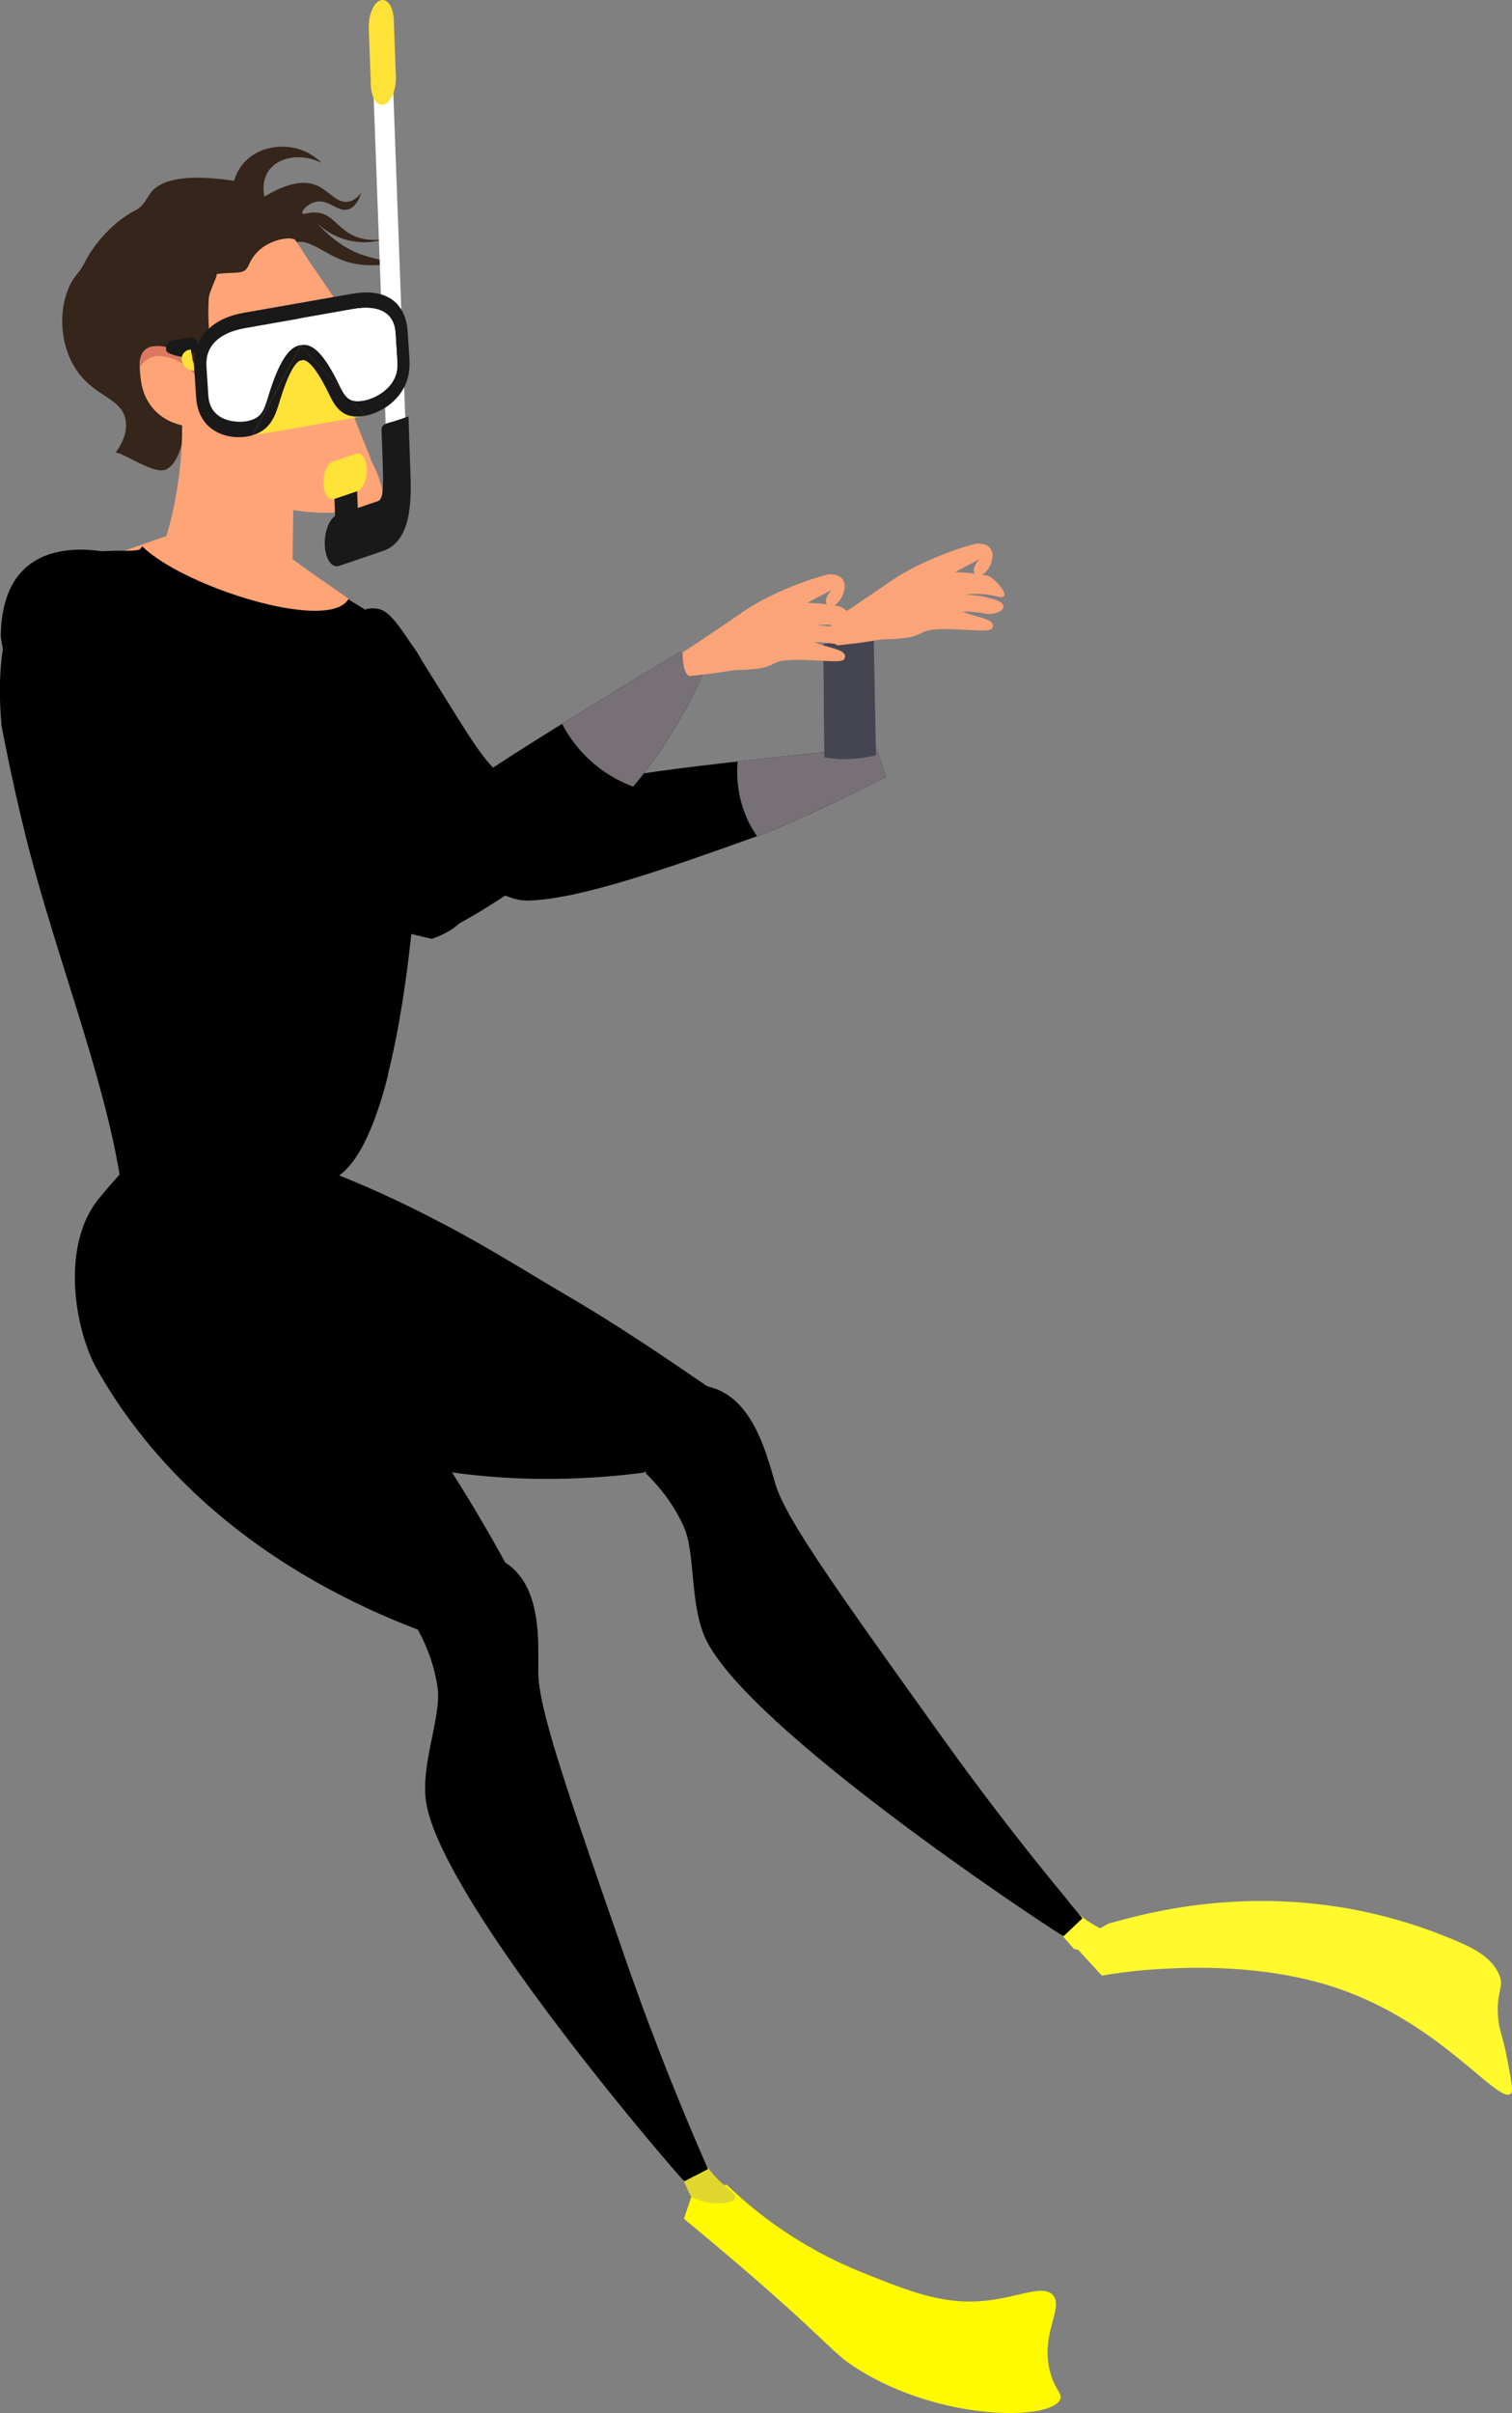 <?xml version="1.0" encoding="UTF-8"?>
<svg xmlns="http://www.w3.org/2000/svg" viewBox="0 0 350.6 559.01">
  <rect x="0" y="0" width="350.6" height="559.01" fill="#808080" stroke="none"/>
  <defs>
    <style>
      .cls-1 {
        fill: #fff92e;
      }

      .cls-2 {
        fill: #fffa00;
      }

      .cls-3 {
        fill: #fff;
      }

      .cls-4 {
        fill: #ffe238;
      }

      .cls-5 {
        fill: #ffa477;
      }

      .cls-6 {
        fill: #fba479;
      }

      .cls-7 {
        fill: #dd775f;
      }

      .cls-8 {
        fill: #e0d72d;
      }

      .cls-9, .cls-10 {
        fill: #454551;
      }

      .cls-11 {
        fill: #191919;
      }

      .cls-12 {
        fill: #35251a;
      }

      .cls-13 {
        fill: #777077;
      }

      .cls-10 {
        mix-blend-mode: screen;
      }

      .cls-14 {
        isolation: isolate;
      }
    </style>
  </defs>
  <g class="cls-14">
    <g id="Layer_2" data-name="Layer 2">
      <g id="Layer_1-2" data-name="Layer 1">
        <g>
          <g>
            <path class="cls-5" d="m85.99,106.33c-1.17,1.23-1.4,2.59-1.46,3.08-4.11-9.18-2.98-12.46-2.44-12.73"/>
            <path class="cls-12" d="m89.84,60.89c-.04.43-2.86.66-5.19.51-6.69-.43-9.71-3.98-13.61-5.17-.8-.24-1.51-.28-2.24-.12-2.57.59-5.33,3.75-12.67,9.66.83,2.25,1.46,4.27,1.91,6.08.19.73.34,1.43.47,2.1.84,4.33.59,7.35-.16,9.54-.34.99-.78,1.8-1.26,2.5-.49.7-1.04,1.28-1.58,1.77-.6.55-1.19,1-1.71,1.42-.45.36-.84.66-1.2.92-.76.55-1.34.91-1.93,1.28-1.15.72-2.32,1.48-4.91,3.76-1.08.95-1.77,2.23-2.31,3.64-.29.76-.53,1.55-.77,2.34-.2.67-.38,1.35-.58,2.01-.71,2.35-1.57,4.5-3.5,5.59-2.02,1.15-7.16-1.95-10.08-3.31-.73-.34-1.33-.57-1.69-.6,1.35-1.84,2.81-4.52,2.3-7.45-.38-2.17-1.66-3.46-3.33-4.66-2.41-1.73-5.62-3.3-8.14-7.08-4.11-6.19-4.17-15.02-.91-20.55,1.07-1.83,1.66-1.85,2.79-4.09,3.02-5.98,8.26-10.47,11.67-12.14,2.19-1.08,2.76-2.91,3.74-4.19,1.89-2.48,6.61-4.65,19.34-2.77.31-1.09,1.02-2.98,2.75-4.67,3.18-3.11,8.12-3.87,12.11-2.71,2.61.76,4.39,2.22,5.41,3.24-4.58-2.32-9.67-1.44-12.03,1.51-1.97,2.47-1.38,5.6-1.23,6.31,5.97-3.63,9.63-3.58,11.94-2.68,3.02,1.19,4.75,4.26,7.49,3.85,1.42-.21,2.43-1.26,3.06-2.11-.93,2.77-2.14,3.64-3.1,3.89-2.48.66-4.42-2.41-7.46-1.75-1.92.42-3.37,2.13-3.12,2.63.22.42,1.55-.26,3.32-.15,3.66.25,4.75,3.64,8.63,5.39,1.43.64,3.69,1.27,7.07.81-1.34.4-4.21,1.08-7.73.37-4.17-.83-6.8-3.09-7.8-4.04,4.11,4.57,8.03,6.53,10.95,7.46,2.5.8,5.31,1.19,5.27,1.62Z"/>
            <path d="m135.31,202.21c-1.55.94-4.73,2.67-8.79,3.79-1.24.34-2.57.63-3.95.82-1.62.22-3.22.29-4.79.23-.93-.04-1.85-.12-2.76-.24-2.37-.32-4.7-.91-7.01-1.71-2.2-.76-4.4-1.72-6.6-2.8-1.44-.71-2.89-1.48-4.35-2.29-1.89-1.04-3.8-2.16-5.74-3.3-.03-.02-.06-.04-.09-.06-4.21-2.48-8.65-5.15-13.3-8.02-.8-.49-1.6-.99-2.41-1.5-1.17-.73-2.36-1.47-3.56-2.23-4.8-3.02-9.79-6.25-14.96-9.68-.12-.08-.24-.16-.36-.25-.04-.02-.07-.05-.1-.07-1.66-1.1-3.33-2.23-5.02-3.37,1.59-1.41,3.12-2.79,4.59-4.13,2.35-2.14,4.55-4.18,6.6-6.11.75-.7,1.47-1.39,2.18-2.06.02-.02.05-.05.07-.07,3.38-3.21,6.29-6.06,8.69-8.45.4-.4.79-.79,1.17-1.17.28-.28.55-.56.82-.82,0,0,0,0,0,0,1.79-1.8,3.25-3.26,4.51-4.41.48-.43.92-.82,1.35-1.17,1.18-.96,2.2-1.59,3.2-1.92.5-.17.99-.26,1.5-.29.27-.01.54,0,.82.02,1.07.1,1.99.44,3.08,1.4,0,0,0,0,0,0,.06.05.11.1.17.15.31.29.64.63.99,1.03.19.22.39.46.59.71h0c.95,1.18,2.06,2.74,3.43,4.84,0,0,0,0,0,0,.09.14.19.28.28.43.74,1.13,1.56,2.41,2.47,3.85,1.64,2.6,3.58,5.72,5.93,9.49,4.53,7.3,7.43,11.92,10.36,14.97,1.02,1.06,2.04,1.94,3.14,2.67,2.56,1.7,5.63,3.19,8.27,4.31.11.04.21.09.32.13,2.6,1.09,4.73,1.84,5.5,2.09,3.68,1.24,6.53,1.89,8.63,2.41,2.69.68,4.15,1.16,4.57,2.49,1.22,3.89-8.25,9.58-9.41,10.28Z"/>
            <path class="cls-2" d="m245.84,555.81c-2.07,5.02-27.78,5.12-46.99-7.03-6.01-3.79-5.64-5.15-24.7-21.66-6.52-5.64-11.96-10.16-15.57-13.12.58-1.71,1.16-3.43,1.75-5.15.05-.15.1-.31.16-.46.23-.67.46-1.34.68-2.02,2.15-.07,4.29-.13,6.42-.2.08,0,.15,0,.22,0,.24,0,.48-.02.72-.02,6.53,6.27,16.81,14.43,31.21,20.22,11.68,4.68,19.41,7.78,29.55,6.53,7.32-.91,12.58-3.67,14.83-1.24,2.76,2.98-3.29,9.32-.42,18.51,1.16,3.76,2.69,4.34,2.13,5.65Z"/>
            <path class="cls-1" d="m350.33,485.04c-2.97,2.47-16.04-16.15-39.97-24.36-17.16-5.88-35.44-4.87-41.05-4.56-5.7.31-10.44.97-13.82,1.55-1.83-1.99-3.65-3.99-5.48-5.97-.42-.47-.84-.91-1.26-1.38,2.12-1.2,4.24-2.41,6.37-3.62.62-.36,1.25-.71,1.88-1.07,8.62-2.32,41.7-12.44,80.14,3.77,3.76,1.59,8.92,3.8,10.63,8.43.95,2.57-.82,3.73-.42,9.21.23,3.33.94,3.84,2.11,9.8.99,5.12,1.49,7.68.87,8.2Z"/>
            <path class="cls-1" d="m255.01,451.58c-1.96.49-3.74.35-5,.12-.38-.07-.71-.16-.99-.23-.91-1.04-1.82-2.08-2.74-3.11-.92-1.04-1.84-2.08-2.75-3.12,1.57-1.2,3.14-2.4,4.72-3.59.56.6,1.25,1.27,2.1,1.95.99.82,2.16,1.68,3.55,2.46.42.23.83.45,1.22.64,2.33,1.16,3.96,1.59,3.97,2.47.02,1.36-3.76,2.34-4.08,2.41Z"/>
            <g>
              <path d="m169.94,325.23c-.39.31-.79.6-1.19.91-1.59,1.22-3.19,2.47-4.78,3.69-2.39,1.84-4.77,3.68-7.17,5.52-2.34,1.8-4.67,3.6-7.01,5.41-.17.12-.33.25-.5.38-.82.1-1.69.21-2.61.32-1.16.14-2.4.27-3.7.39-2.48.23-5.23.44-8.19.57,0,0,0,0,0,0-8.48.4-18.77.24-30.02-1.33-7.41-1.04-15.23-2.69-23.21-5.2-6.26-1.98-12.63-4.48-18.96-7.65-3.02-1.51-6.04-3.16-9.04-4.98-5-3.04-11.56-9.4-15.82-16.94l-.19-.34c-.32-.58-.62-1.16-.91-1.75-.16-.31-.3-.61-.44-.93-.22-.45-.41-.93-.61-1.39,0,0,0-.01,0-.02-1.35-3.28-2.18-6.7-2.2-10.1-.01-1.08.06-2.16.22-3.23.35-2.32.5-4.44.56-6.39,0-.05,0-.09,0-.14.04-1.46,0-2.82-.06-4.11-.04-.81-.1-1.6-.17-2.36,0-.08-.01-.16-.02-.24-.08-.86-.17-1.69-.26-2.48-.04-.3-.07-.6-.11-.89h0c0-.1-.02-.19-.03-.27-.07-.53-.12-1.05-.18-1.55-.13-1.19-.23-2.34-.27-3.45-.04-1.53.04-3.01.37-4.5.02-.09.04-.18.06-.27.11-.45.24-.89.39-1.34h0c1.77.2,3.52.43,5.26.7.16.02.32.05.48.07.33.05.65.1.98.15,3.54.58,7.02,1.27,10.43,2.07,1.83.42,3.65.87,5.44,1.35,1.06.27,2.1.56,3.14.86,2.23.64,4.42,1.31,6.59,2.02,3.58,1.16,7.06,2.41,10.44,3.72.6.23,1.19.47,1.79.7.08.03.16.06.24.1,4.57,1.82,8.94,3.75,13.1,5.71,4.29,2.03,8.34,4.09,12.13,6.12,2.15,1.15,4.21,2.29,6.19,3.4,1.48.83,2.92,1.66,4.29,2.46h0c.28.16.55.32.83.48,1.93,1.13,3.75,2.21,5.47,3.24,3.33,1.99,6.25,3.77,8.71,5.22.24.15.48.28.71.42.15.09.29.17.43.25.07.04.14.08.22.13.39.22.77.45,1.16.68,1.58.92,3.14,1.85,4.66,2.78,10.04,6.09,19.07,12.31,27.43,17.98,2.03,1.4,4.01,2.74,5.97,4.05Z"/>
              <path d="m251,444.39c-.2.2-.43.4-.65.61-1.53,1.44-2.21,2.08-3.74,3.55-.06-.03-.17-.1-.33-.2-5.7-3.45-72.89-48.01-82.64-68.66-3.77-8.02-2.32-20.02-5.12-26.11-1.69-3.68-3.77-6.69-5.75-9.02-.21-.23-.41-.47-.61-.7-.87-1-1.7-1.86-2.45-2.6.02-.17.04-.35.08-.53.22-1.7.44-3.4.67-5.1,0-.01,0-.02,0-.04.44-3.34.88-6.68,1.31-10.02.14-.95.27-1.91.39-2.86,1.14-.47,2.48-.93,3.9-1.27,1.46-.34,3-.58,4.58-.59.83,0,1.69.05,2.56.19.03,0,.06,0,.09.02.23.02.46.07.67.11.55.13,1.11.28,1.65.47,5.76,2.01,9.04,7.49,11.22,13.04,1.32,3.38,2.23,6.8,3.04,9.47,1.5,4.85,6.57,13,15.75,26.24,2.91,4.2,6.24,8.91,10,14.19,3.9,5.48,8.27,11.58,13.12,18.35,6.87,9.59,16.61,22.62,29.22,37.84.77.92,1.56,1.88,2.37,2.82.21.26.44.53.66.79Z"/>
              <path d="m247.98,440.77c-3.9-3.37-8.16-7.23-12.62-11.56-14.91-14.51-29.85-29.02-41.71-48.69-2.23-3.7-4.34-7.58-6.34-11.67-.51-1.05-1-2.08-1.46-3.09-7.8-16.97-9.41-28.23-21.87-35.94-.25-.17-.51-.33-.77-.47-1.93-1.15-3.47-1.81-5.09-2.32-1.78-.56-3.68-.91-6.34-1.45-2.38-.5-5.39-1.15-9.49-2.26-.92-.24-1.86-.49-2.79-.75-7.58-2.03-15.92-4.38-23.98-7.62-2.43-.97-4.83-2.03-7.18-3.18-.41-.21-.82-.41-1.23-.63-2.37-1.2-4.67-2.51-6.88-3.93-.47-.3-.94-.61-1.4-.93-1.41-.95-2.77-1.95-4.08-3.02-9.62-7.84-10.31-17.98-6.96-21.09,2.39-2.23,12.32-.07,16.11,1.96,2.15,1.15,4.21,2.29,6.19,3.4,1.48.83,2.92,1.66,4.29,2.46.28.16.56.32.83.48,1.93,1.13,3.75,2.21,5.47,3.24,3.33,1.99,6.25,3.77,8.71,5.22.24.15.48.28.71.42.15.09.29.17.43.25.07.04.14.08.22.13.39.22.77.45,1.16.68,1.58.92,3.14,1.85,4.66,2.78,10.04,6.09,19.07,12.31,27.43,17.98.55.13,1.11.28,1.65.47,5.76,2.01,9.04,7.49,11.22,13.04,1.32,3.38,2.23,6.8,3.04,9.47,1.5,4.85,6.57,13,15.75,26.24,2.91,4.2,6.24,8.91,10,14.19,3.9,5.48,8.27,11.58,13.12,18.35,6.87,9.59,16.61,22.62,29.22,37.84Z"/>
            </g>
            <path d="m205.46,179.95s-.17.09-.49.25c-2.32,1.19-12.44,6.33-21.4,10.26-2.9,1.27-5.67,2.41-8.02,3.26-.02,0-.05.02-.07.02-20.4,7.3-40.87,14.56-52.99,14.89-2.18.06-3.95-.62-5.37-1.17-.78-.31-1.45-.57-2.03-.65-.03,0-.05,0-.08-.01-2.4-.41,2.93-3.49,1.2-3.84-4.98-.99-6.92-1.92-7.75-2.66-.37-.32-.51-.62-.63-.87-1.47-3.71,4.5-8.97,6.06-10.28,1.83-.74,3.94-1.59,6.34-2.45.03-.02.06-.02.09-.04.65-.23,1.32-.47,2-.72,1.08-.38,2.22-.76,3.4-1.14,3.86-1.25,8.21-2.51,13.03-3.63,1.3-.31,2.57-.59,3.9-.86,1.96-.39,4.06-.76,6.63-1.16,4.55-.69,10.57-1.46,19.86-2.53.61-.07,1.24-.14,1.88-.21.07,0,.14-.02.21-.02,2.52-.29,5.23-.6,8.12-.91.95-.11,1.92-.21,2.91-.32,2.81-.3,5.77-.62,8.87-.95,2.46-.26,5.01-.52,7.65-.78,1.4-.14,2.83-.29,4.28-.43.02,0,.04,0,.07,0,.17.48.32.97.48,1.46.03.07.05.14.07.22.31.92.61,1.83.92,2.76.1.31.21.62.31.94.18.53.36,1.04.52,1.56v.03Z"/>
            <path class="cls-8" d="m170.51,509.21c-.37,1.32-4.31,1.24-4.62,1.23-2.22-.05-4.01-.77-5.17-1.38-.14-.08-.27-.15-.39-.22-.06-.03-.12-.07-.17-.1-.59-1.24-1.17-2.48-1.75-3.72-.57-1.24-1.16-2.47-1.74-3.71.85-.33,1.7-.66,2.54-1,1.02-.39,2.04-.79,3.06-1.19.39.75.88,1.6,1.51,2.51.7,1.03,1.58,2.12,2.65,3.21.29.3.6.57.87.84.18.16.36.32.53.47,1.7,1.48,2.92,2.26,2.69,3.04Z"/>
            <g>
              <path d="m123.13,373.47c-2.4.36-4.78.73-7.17,1.08-.38.06-.76.12-1.13.17-.4.06-.79.13-1.19.18-.05.02-.09.02-.15.04-1.39.22-2.8.43-4.21.65-1.67.26-3.34.51-5.01.78-.03,0-.03,0-.06,0h0s0,0,0,0c-2.43.37-4.87.74-7.31,1.13-.01.02-.02,0-.04.01-.8-.31-1.66-.64-2.56-1-1.87-.74-3.93-1.6-6.16-2.58-3.6-1.6-7.62-3.52-11.89-5.82-3.89-2.09-7.99-4.5-12.17-7.27-8.57-5.68-17.48-12.82-25.64-21.75-3.09-3.37-6.07-7-8.89-10.9-2.54-3.49-4.93-7.21-7.14-11.14-1.54-2.73-2.96-6.54-3.91-10.84-.05-.21-.1-.42-.13-.63t0,0v-.06c-.4-1.92-.7-3.92-.86-5.96-.13-1.59-.18-3.2-.14-4.81,0-.31.02-.61.04-.92.04-.9.12-1.81.23-2.7.17-1.38.41-2.75.75-4.08.24-.95.52-1.88.85-2.8.35-.97.76-1.91,1.23-2.82.38-.74.8-1.46,1.26-2.15.37-.55.76-1.09,1.19-1.61.58-.71,1.16-1.41,1.73-2.08.45-.54.9-1.05,1.35-1.56.02-.02.04-.05.06-.07.57-.65,1.13-1.27,1.69-1.88.76-.82,1.51-1.6,2.25-2.35.37-.39.75-.76,1.12-1.14.03-.03.06-.06.09-.09.63-.63,1.25-1.23,1.86-1.82.35-.34.7-.66,1.05-.98.75-.7,1.49-1.37,2.21-2.01.97-.85,1.91-1.65,2.82-2.42.08-.07.16-.13.23-.2.32-.26.62-.52.93-.78.42-.35.83-.7,1.24-1.04.11-.09.22-.18.33-.28.53-.44,1.06-.87,1.58-1.3.81-.67,1.59-1.33,2.35-1.99.29.56,2.26,3.52,5.22,7.87,2.19,3.23,4.93,7.21,7.91,11.55,12,17.43,28.01,40.45,29.09,41.88h0c.04.06.2.27.24.32.08.1,3.3,4.43,4.84,6.56.61.84,1.21,1.68,1.81,2.54,1.74,2.48,3.5,5.02,5.23,7.62,1.59,2.37,3.13,4.72,4.61,7.05,2.69,4.23,5.22,8.39,7.58,12.46.24.42.49.84.73,1.26.42.72.82,1.44,1.23,2.15.96,1.7,1.9,3.38,2.81,5.05l.02.03h0c1.75,3.21,3.39,6.34,4.93,9.4.37.68.7,1.36,1.05,2.04Z"/>
              <path d="m164.13,502.48c-.28.16-.53.28-.82.42-.93.5-1.6.84-2.29,1.2-.68.37-1.37.73-2.34,1.22-.05-.05-.14-.14-.27-.28-3.07-3.29-28.03-32.35-44.71-57.63-2.37-3.59-4.58-7.1-6.5-10.44-4.5-7.71-7.64-14.57-8.4-19.55-1.31-8.67,3.59-19.79,2.68-26.39-.33-2.34-.86-4.5-1.5-6.43-.55-1.69-1.16-3.21-1.81-4.54-.26-.56-.51-1.09-.78-1.58-.17-.35-.35-.67-.51-.98-.11-.19-.2-.39-.31-.57.73-1.61,1.46-3.24,2.19-4.85,1.86-4.11,3.71-8.2,5.57-12.31.1,0,.18-.02.28-.02,1.18-.11,2.49-.2,3.87-.15,2.28.08,4.7.45,6.99,1.49.56.26,1.14.58,1.67.93h0c.16.09.33.2.47.3,3.66,2.56,5.48,6.57,6.37,10.87.49,2.38.7,4.84.78,7.2.09,2.65.02,5.16.04,7.25,0,1.17.14,2.56.42,4.2,1.67,9.98,8.3,29.03,19.92,62.4,4.06,11.69,10.12,27.99,18.62,47.39.11.28.24.55.37.83Z"/>
              <path d="m164.13,502.48c-.28.16-.53.28-.82.42-.93.5-1.6.84-2.29,1.2-.61-1.28-1.22-2.53-1.82-3.77-8.59-17.41-17.1-31.03-23.84-40.9-7.77-11.38-14.88-20.27-19.78-28.93-1.8-3.17-3.29-6.31-4.42-9.52-1.66-4.71-2.51-9.59-2.33-14.98.33-9.4,3.7-16.99,6.52-21.97-1.88-1.18-3.88-2.49-6.02-3.96-1.63-1.12-3.34-2.34-5.09-3.66-.01,0-.02,0-.03-.02h0c-1.75-1.33-3.58-2.77-5.43-4.29-8.69-7.14-18.11-16.49-26.57-28.5-2.39-3.39-4.96-7.36-7.37-11.46-.76-1.3-1.51-2.61-2.23-3.92-4.47-8.11-7.89-16.12-7.6-20.51.06-1.05.34-1.89.87-2.47.09-.11.19-.21.3-.3,2.6-2.11,9.24.99,16.53,5.58.96.6,1.93,1.23,2.9,1.88.84.56,1.67,1.12,2.51,1.7h0c1.71,1.17,3.4,2.37,5.05,3.56.3.22.59.43.88.64,1.28.93,2.52,1.86,3.71,2.74.99.73,1.94,1.45,2.85,2.12.35.26.7.52,1.05.78,1.09.81,2.18,1.63,3.28,2.46,1.74,2.48,3.5,5.02,5.23,7.62,1.59,2.37,3.13,4.72,4.61,7.05,2.69,4.23,5.22,8.39,7.58,12.46.25.42.49.84.74,1.26.41.73.83,1.44,1.23,2.15.96,1.7,1.9,3.38,2.81,5.05l.02.03h0c.16.09.33.2.47.3,3.66,2.56,5.48,6.57,6.37,10.87.49,2.38.7,4.84.78,7.2.09,2.65.02,5.16.04,7.25,0,1.17.14,2.56.42,4.2,1.67,9.98,8.3,29.03,19.92,62.4,4.06,11.69,10.12,27.99,18.62,47.39.11.28.24.55.37.83Z"/>
            </g>
            <path class="cls-5" d="m83.19,140.42c-.47.52-.94,1.04-1.41,1.55-.6.65-1.19,1.31-1.78,1.96-.44.49-.9.98-1.36,1.47-.88.98-1.76,1.95-2.65,2.91-.06.06-.12.13-.18.2-.06.07-.12.13-.19.21,0,0,0,0,0,0-1,1.1-2.43,2.65-3.96,4.31-2.08,2.26-4.37,4.75-6.14,6.69-.75.82-1.41,1.54-1.92,2.1-.31-.17-.61-.35-.91-.53-2.45-1.48-4.69-3.3-6.83-5.25-.71-.65-1.42-1.32-2.12-2-3.51-3.41-6.86-7.05-10.68-10.02-1.37-1.06-2.81-2.04-4.32-2.89-.23-.12-.48-.27-.73-.4-2.91-1.63-7.22-4.02-11.16-6.23-.07-.04-.15-.09-.22-.12t0,0c-1.85-1.03-3.62-2.02-5.11-2.85-.57-.32-1.1-.62-1.58-.89l2.15-.74h0c1.56-.54,3.13-1.08,4.7-1.62.28-.1.56-.19.84-.29h0s0,0,0,0c.41-.14.81-.28,1.21-.42.24-.08.47-.17.72-.25.95-.33,1.9-.65,2.84-.98.06-.02.11-.04.17-.06.23-.08.47-.16.69-.24.22-.08.44-.15.66-.23.65-.23,1.3-.45,1.95-.68.01,0,.02,0,.04-.01.23-.08.46-.16.69-.24.67-.23,1.34-.46,2-.7.12-.39.22-.79.33-1.19.1-.32.18-.63.27-.96.13-.5.25-1,.38-1.51.09-.37.19-.73.28-1.11l.2-.87c.02-.1.05-.2.07-.31.06-.26.12-.53.17-.79.15-.69.28-1.39.41-2.11.02-.1.04-.21.06-.31.37-2.02.68-4.15.92-6.36.06-.54.12-1.09.17-1.64.1-1.18.19-2.35.25-3.48,0-.14.02-.28.02-.42.04-.71.06-1.41.07-2.11,0-.16,0-.32.01-.48.01-.67.02-1.34.02-2,0-.87-.01-1.72-.03-2.57.81-.28,2.05-.63,3.58-.84,1.46-.2,3.19-.28,5.11-.04.25.04.51.08.77.12h0c.49.08.98.19,1.49.31,2.71.71,5.25,2.04,7.49,3.8.08.06.15.12.22.19,2.05,1.68,3.8,3.76,5.11,6.11,0,.02.01.04.02.05.26.46.5.92.72,1.4h0c.6,1.31,1.08,2.69,1.4,4.11,0,.14,0,.29,0,.44-.03,2.17-.07,4.35-.1,6.54-.02,1.11-.03,2.21-.05,3.32-.02.42-.02.84-.02,1.27-.04,2.26-.07,4.55-.11,6.81,1.2.86,2.41,1.72,3.62,2.59.03.02.07.04.1.07.7.5,1.41,1,2.1,1.5.06.04.11.08.17.12.08.06.16.11.24.17.52.36,1.03.72,1.55,1.07l.23.16.51.36c.48.33.94.66,1.42.98,1.03.73,2.07,1.45,3.1,2.17.1.07.22.15.37.26.04.03.09.06.13.09.25.18.5.35.74.53.36.26.72.52,1.09.76Z"/>
            <path class="cls-5" d="m84.28,118.18c-.14.02-.29.04-.43.05-.13.02-.26.03-.38.05-.58.08-1.17.15-1.77.21-.22.02-.44.04-.66.06-.8.07-1.61.13-2.42.17-1.02.06-2.03.08-3.06.07-.55,0-1.11-.01-1.67-.04-.56-.02-1.13-.05-1.69-.09-.52-.04-1.05-.08-1.58-.14-.88-.09-1.75-.21-2.62-.35-1.81-.29-3.61-.69-5.37-1.2-1.32-.38-2.63-.84-3.9-1.37-2.93-1.19-5.74-2.77-8.34-4.78-1.48-.88-2.98-1.73-4.5-2.48-1.37-1.47-1.11-3.55-.74-5.66.18-1.03.38-2.07.44-3.06.01-.23.02-.45.01-.67-.4,0-.93-.03-1.56-.1-.18-.02-.37-.04-.56-.07-.39-.06-.81-.13-1.24-.23-.41-.09-.83-.2-1.27-.35-.67-.22-1.37-.5-2.06-.86-.04-.02-.09-.05-.14-.08-.14-.07-.29-.16-.43-.25-.17-.1-.34-.21-.51-.32-1.27-.85-2.24-1.83-2.95-2.85-1.88-2.58-2.17-5.37-2.32-6.59-.07-.62-.13-1.32-.15-2.03,0,0,0,0,0,0t0-.01h0c-.01-.22-.02-.43-.02-.64,0-.04,0-.08,0-.12,0-.11.02-.2.02-.3.01-.18.02-.36.04-.53.02-.18.04-.35.1-.52,0-.05,0-.12.04-.16.03-.15.08-.32.14-.48.11-.32.26-.62.46-.9.05-.06.11-.13.16-.2.03-.03.05-.07.08-.1.03-.04.07-.07.11-.11.05-.05.1-.09.15-.14.05-.04.11-.09.17-.13.02-.02.05-.03.07-.05h0c.07-.05.15-.1.23-.14.11-.06.23-.12.35-.17.14-.06.28-.11.43-.15.05-.02.1-.03.16-.04.08-.02.16-.04.23-.05.04,0,.07-.02.11-.02.06-.01.13-.02.2-.03.07-.01.14-.02.21-.03.09-.01.19-.02.28-.02,0,0,.02,0,.03,0,.08,0,.18,0,.26,0,.07,0,.14,0,.22,0,.04,0,.08,0,.12,0,.04,0,.09,0,.13,0,.01,0,.02,0,.03,0,.03,0,.07,0,.1,0,.1,0,.21.02.31.03.11.01.23.03.35.05.04,0,.08.01.12.02.06,0,.12.02.17.03.03,0,.06,0,.09.02.09.02.18.03.27.05.12.03.24.05.36.09.08.02.16.04.24.07.07.02.15.04.22.06.24.07.48.15.72.23.04.01.08.03.13.05.11.05.22.09.33.13.07.03.14.06.22.09.05.02.11.05.17.07.09.04.19.08.28.13.05.02.1.04.14.07.02,0,.05.02.07.03.05.03.1.05.15.07.02.01.05.02.07.04.07.04.14.07.22.11.12.06.24.12.36.19.02.01.03.02.05.03.1.05.19.11.29.16.13.08.26.15.39.24.09.06.18.11.27.17.1.06.2.13.3.2.11.07.23.15.34.23.15.1.3.2.44.31.12.09.24.18.36.27h0c.12.1.24.19.36.29h0c.12.38.23.76.34,1.14h0s.02.05.02.05v.02s.02,0,.02,0c.06.22.13.44.19.65.01.05.03.11.05.16.01.05.03.1.04.15,0,.02.01.03.02.05.02.05.03.11.05.16.02.06.03.12.05.18l.05.16.02.07h0s.2.67.2.67c0,0,0,.01,0,.02.02.06.04.13.06.19.04.13.08.26.12.39h0c.02.06.04.12.05.18,0,0,0,0,0,.01,0,0,0,0,0,0,0,0,0,.01,0,.01.02.07.04.15.06.22h.01s0,.02,0,.03h0c.07.23.14.46.2.69.03,0,.07-.01.1-.02,0,0,.01,0,.02,0,0,0,.01,0,.02,0,0,0,0,0,.02,0,.32-.07.64-.15.96-.22.24-.05.47-.11.71-.16.15-.03.29-.07.43-.1.19-.04.38-.09.56-.13.41-.1.82-.2,1.24-.29.1-.03.21-.05.32-.08-.06-.16-.1-.33-.16-.5,0,0,0,0,0,0-.06-.21-.13-.42-.19-.63,0-.03-.01-.05-.02-.09-.06-.2-.11-.41-.17-.62-.06-.22-.12-.44-.18-.67-.17-.63-.33-1.28-.48-1.95-.03-.11-.05-.23-.08-.34-.02-.12-.05-.24-.08-.36h0s0-.04,0-.05c-.03-.13-.05-.26-.08-.39-.04-.18-.07-.35-.1-.54-.02-.12-.03-.23-.06-.35-.07-.4-.15-.8-.21-1.22-.06-.39-.12-.78-.18-1.18h0c0-.09-.02-.18-.04-.27-.03-.28-.07-.56-.1-.85-.04-.41-.08-.81-.11-1.21-.04-.46-.08-.92-.1-1.37-.13-2.17-.11-4.2,0-6.06.1-1.78,1.66-4.31,1.89-5.78,4.9-.64,6.37.4,7.49-2.27,2.43-5.81,9.98-6.68,10.75-5.54.06.09.17.24.3.45.75,1.14,2.44,3.77,2.79,4.29,1.56,2.28,3.12,4.56,4.67,6.84.04.06.08.12.12.18.31.45.62.9.92,1.36.04.06.08.13.12.18,0,0,.01.02.02.03.36.5.7,1.02,1.05,1.54.1.15.21.32.32.47.05.07.11.16.16.23h0s.04.06.06.09c0,.02-.01.04-.01.07l-.43,1.9c-.02.07-.03.14-.05.21-.04.14-.07.29-.1.43-.08.32-.15.65-.22.96l-.09.38c-.05.22-.1.43-.13.64-.02.06-.05.11-.06.18-.24,1.03-.48,2.06-.71,3.09.17.29.43.71.77,1.23.12.17.23.35.37.54.22.33.46.68.73,1.06.15.22.32.46.49.69.37.53.77,1.09,1.19,1.65,0,.02.02.03.02.05.47.65.96,1.32,1.47,1.99.09.13.19.25.28.38,2.48,3.31,5.05,6.53,5.94,7.16-1.04,1.25-5.07,2.27-6.21,2.67,0,0-.01,0-.02,0-.07.03-.12.05-.17.07.03.03.04.08.06.12.39.78.82,3.23,1.22,3.78-.16.05-.25.12-.31.22-.24.43.3,1.39,1.16,2.8,1.53,2.51,4,6.46,4.69,11.55.19,1.62-2.95,2.59-4.63,3.04Z"/>
            <path d="m90,249.02c-.26,1-.52,2-.79,2.96,0,0,0,.01,0,.01-.39,1.4-.8,2.76-1.24,4.08-.61,1.87-1.26,3.65-1.95,5.31-.54,1.29-1.1,2.51-1.68,3.64-.79,1.53-1.64,2.9-2.52,4.08-.17.22-.33.43-.51.64,0,0,0,0,0,0-.84,1.03-1.72,1.89-2.65,2.56-.48.35-.97.65-1.48.89-.15.07-.29.13-.43.19-.93.39-1.91.59-2.93.57-.69,0-1.59.02-2.63.07-.02,0-.05,0-.08,0-.55.03-1.13.06-1.75.11-.36.02-.73.05-1.11.08-2.26.17-4.91.42-7.75.71-.52.05-1.04.11-1.58.16-.9.09-1.81.19-2.73.29-2.17.23-4.38.48-6.56.74-1.02.12-2.03.24-3.02.35-.37.05-.73.08-1.09.13-.06,0-.12.01-.18.02-1.24.14-2.47.28-3.64.41-2.88.34-5.5.63-7.64.87-1.61.18-2.93.31-3.88.4-.84.09-1.38.12-1.57.1-.19-1.73-.43-3.49-.72-5.28t0-.01c-.05-.35-.11-.7-.17-1.06-.03-.18-.06-.35-.09-.53-.05-.31-.1-.62-.16-.93-1.95-11.05-5.43-23.03-9.2-35.28-.27-.88-.54-1.76-.82-2.64-2.31-7.41-4.7-14.91-6.91-22.34-.17-.57-.34-1.15-.51-1.72-.24-.81-.47-1.62-.71-2.42-1.11-3.89-2.17-7.75-3.14-11.56-1.96-7.85-3.66-15.53-5.14-22.97-.23-1.2-.46-2.41-.69-3.6t0-.03c-.52-5.92-.47-10.98,0-15.3.02-.21.04-.41.07-.61.07-.59.15-1.16.24-1.72.62-3.94,1.63-7.2,2.92-9.9.17-.34.33-.68.51-1,4.9-9.22,13.24-11.3,19.64-11.78.13,0,.25-.02.37-.02h0c1.06-.07,2.05-.1,2.97-.11h0c.61,0,1.18,0,1.71,0,.35,0,.69,0,1,0,1.49-.02,2.49-.09,2.78-.46h0c.04-.06.07-.1.11-.15l.18-.22.13-.18s.05.05.05.05c.88.86,1.96,1.72,3.18,2.56.12.08.24.17.36.25.62.43,1.28.85,1.97,1.27.5.3,1.02.6,1.55.9,1.9,1.07,4.01,2.1,6.23,3.08,2.19.96,4.48,1.87,6.81,2.68,1.44.5,2.88.97,4.32,1.4,4.17,1.24,8.3,2.14,11.91,2.52.17.02.33.03.49.05,1.21.12,2.36.18,3.44.17,2.12-.02,3.94-.3,5.31-.9.99-.43,1.74-1.03,2.2-1.83.1.07.22.15.37.26.04.03.09.06.13.09.59.39,1.57,1.03,3.33,2.08.33.2.69.41,1.08.64.62.37,1.31.76,2.08,1.21,1.53.88,2.86,1.76,4.01,2.71,1.35,1.07,2.47,2.17,3.42,3.31,0,0,0,0,0,0,1.14,1.37,2.02,2.79,2.75,4.28.87,1.78,1.52,3.65,2.09,5.62.13,3.26.26,6.52.38,9.78.02.65.05,1.3.07,1.95.11,3.1.24,6.2.35,9.3.09,2.5.18,4.99.28,7.49.09,2.31.18,4.61.27,6.92-.26.21-.51.43-.77.64-1.15.96-2.31,1.91-3.49,2.88-.05.6-.11,1.28-.18,2.06-.29,3.26-.75,8.03-1.32,13.72-.05.54-.11,1.09-.17,1.65-.04.34-.07.67-.1,1.01-.32,3-.7,6.18-1.14,9.44-.09.66-.18,1.33-.28,2.01-.41,2.9-.88,5.84-1.4,8.77-.19,1.11-.4,2.22-.62,3.33-.04.2-.08.4-.11.58-.15.72-.29,1.44-.44,2.15-.45,2.17-.94,4.3-1.47,6.37Z"/>
            <path class="cls-7" d="m46.34,88.91c.05-.01.1-.03.16-.04-.03.11-.06.2-.08.26-.37-.93-1.56-3.55-4.51-5.15-.79-.43-5.07-2.75-8.05-.53-.63.47-1.13,1.08-1.48,1.78-.07-1.7.17-3.45,1.52-4.38,2.21-1.47,6.77-.49,10.87,2.86.53,1.74,1.06,3.47,1.57,5.21Z"/>
            <path d="m108.76,210.3c-.39,1.44-1.24,2.64-2.28,3.63-2.09,1.98-4.95,3.08-6.35,3.56-.31-.07-.62-.14-.93-.21-1.2-.28-2.45-.58-3.75-.89-1.86-.45-3.81-.93-5.83-1.46-.77-.2-1.54-.4-2.33-.61-1.47-.39-2.98-.8-4.52-1.22-4.49-1.24-9.25-2.64-14.18-4.21-1.13-.36-2.27-.73-3.42-1.1-3.06-1.01-6.18-2.08-9.35-3.23-1.97-.71-3.95-1.45-5.95-2.22-.5-.19-1.01-.39-1.53-.6-.65-.25-1.32-.52-1.98-.79-.33-.14-.66-.27-1-.41-1.8-.74-3.64-1.55-5.52-2.45-1.15-.54-2.32-1.12-3.5-1.74t0,0c-1.58-.83-3.18-1.73-4.81-2.71-1.03-.62-2.07-1.28-3.11-1.98-.38-.25-.76-.51-1.14-.77-.19-.14-.39-.27-.58-.41h0c-.62-.44-1.25-.9-1.87-1.37-.1-.07-.2-.15-.29-.22-.78-.59-1.57-1.21-2.36-1.85-1.16-.96-2.21-1.86-3.14-2.72-.4-.37-.78-.72-1.15-1.07-.41-.39-.8-.77-1.16-1.12-.24-.24-.47-.47-.68-.68-1.25-1.3-2.08-2.26-2.5-2.75-3.04-3.6-5.36-7.22-7.15-10.61-2.39-4.51-3.81-8.62-4.67-11.75,0-.01,0-.02-.01-.04.04-.01-.21-1.41-.52-3.1-.02-.08-.03-.15-.04-.22-.16-.85-.33-1.75-.48-2.58-.31-1.67-.55-3.05-.5-3.06.02-2.39.26-4.51.67-6.4h0c.09-.45.2-.88.32-1.3h0c.04-.18.09-.35.15-.52.3-1.01.67-1.94,1.08-2.8h0c.86-1.79,1.94-3.27,3.2-4.47.69-.67,1.44-1.25,2.23-1.75,4.45-2.83,10.28-3.21,15.93-2.37.09.02.18.03.27.04.92.14,1.83.32,2.73.52.43.09.85.19,1.27.3,1.59.4,3.12.88,4.57,1.41,5.76,2.09,10.14,4.93,10.73,6.6.02.02.04.04.06.07.01,0,0,.01.01.02,2.31,2.56,4.77,5.22,7.3,7.89.93.98,1.87,1.97,2.81,2.95,3.79,3.97,7.69,7.92,11.43,11.64.19.19.38.38.57.56,1.11,1.11,2.21,2.19,3.29,3.25.65.63,1.29,1.26,1.92,1.87t0,0c.54.53,1.08,1.04,1.6,1.56h0s0,0,0,0c2.01,1.94,3.91,3.76,5.66,5.39t0,0c3.18,2.98,5.85,5.38,7.71,6.94.29.24.55.46.8.66.68.54,1.34,1.11,1.99,1.7.37.34.75.69,1.12,1.06.5.48.99.98,1.49,1.5.56.58,1.13,1.2,1.71,1.85h0c.66.74,1.35,1.53,2.06,2.38.19.23.39.46.58.7.59.71,1.21,1.45,1.85,2.25.18.22.36.44.54.67h0c.89,1.09,1.83,2.27,2.84,3.54.47.59.96,1.2,1.47,1.84.29.36.58.73.88,1.11.68.86,1.31,1.65,1.88,2.4,1.14,1.51,2.05,2.84,2.72,4.04.12.22.23.43.34.65.34.68.58,1.33.75,1.96.27,1.04.3,2.02.06,3.02-.01.07-.02.15-.05.22Z"/>
            <path d="m162.87,156.4c-.15.31-.3.64-.46.97-.12.28-.25.56-.39.85-2.8,6-6.89,13.39-12.73,20.94-.79,1.02-1.61,2.05-2.47,3.07-2.03,2.41-4.24,4.83-6.65,7.21-.93.92-1.9,1.84-2.89,2.75-5.01,4.58-12.43,10.15-19.5,14.85-.22.14-.43.29-.65.43-2.6,1.72-5.14,3.31-7.48,4.68-1.1.64-2.16,1.23-3.16,1.77-2.45,1.31-4.55,2.28-6.09,2.74-.37.12-.75.15-1.12.13-1.29-.07-2.56-.83-3.71-1.42-.92-.48-1.76-.85-2.45-.69-1.28.3-2.44.36-3.47.25-.86-.09-1.64-.31-2.33-.61-2.85-1.22-4.25-3.8-4.09-4.94.31-2.12,1.07-4.24,1.59-5.51.13-.32.24-.57.33-.77,1.29-1.44,2.79-3.1,4.53-4.87.5-.52,1.02-1.04,1.55-1.58,1.82-1.82,3.86-3.77,6.11-5.79,1.23-1.1,2.52-2.22,3.88-3.36.48-.4.97-.81,1.48-1.22.34-.27.67-.55,1.02-.82,2.99-2.39,5.82-4.47,10.61-7.63,3.51-2.31,8.06-5.21,14.51-9.23.49-.31.98-.6,1.49-.91,7.25-4.5,16.46-10.15,27.28-16.62.05.06.13.14.19.19.01.02.03.03.03.03.16.16.31.32.46.48,1.15,1.16,2.3,2.3,3.44,3.46.33.33.69.7,1.04,1.05h0s0,0,0,0c.04.04.07.07.11.11Z"/>
            <path class="cls-13" d="m162.87,156.4c-.15.31-.3.64-.46.97-.12.28-.25.56-.39.85-2.8,6-6.89,13.39-12.73,20.94-.79,1.02-1.61,2.05-2.47,3.07-1.32-.49-2.73-1.12-4.17-1.91-.69-.39-1.4-.81-2.1-1.27-5.26-3.49-8.41-7.9-10.23-11.36,7.25-4.5,16.46-10.15,27.28-16.62.05.06.13.14.19.19.01.02.03.03.03.03.16.16.31.32.46.48,1.15,1.16,2.3,2.3,3.44,3.46.33.33.69.7,1.04,1.05h0s0,0,0,0c.04.04.07.07.11.11Z"/>
            <path class="cls-13" d="m205.46,179.95s-.17.09-.49.25c-2.32,1.19-12.44,6.33-21.4,10.26-2.9,1.27-5.67,2.41-8.02,3.26-.77-1.11-1.35-2.11-1.78-2.94-.63-1.24-2.92-5.92-2.84-12.33.01-.72.05-1.4.1-2.05.07,0,.14-.02.21-.02,2.52-.29,5.23-.6,8.12-.91.95-.11,1.92-.21,2.91-.32,2.81-.3,5.77-.62,8.87-.95,2.46-.26,5.01-.52,7.65-.78,1.4-.14,2.83-.29,4.28-.43.02,0,.04,0,.07,0,.17.48.32.97.48,1.46.03.07.05.14.07.22.31.92.61,1.83.92,2.76.1.31.21.62.31.94.18.53.36,1.04.52,1.56v.03Z"/>
            <path class="cls-9" d="m203.12,174.96c-1.94.49-4.51.93-7.54.88-.03,0-.06,0-.08,0-1.62-.03-3.08-.19-4.34-.41-.08-8.72-.15-17.44-.23-26.17,1.36-.28,2.88-.54,4.55-.71.3-.03.6-.06.9-.09,2.31-.19,4.41-.19,6.23-.09.17,8.86.34,17.72.51,26.58Z"/>
            <path class="cls-10" d="m198.83,175.2c-.96.24-2.08.47-3.33.64-1.62-.03-3.08-.19-4.34-.41-.08-8.72-.15-17.44-.23-26.17,1.36-.28,2.88-.54,4.55-.71,1.01,0,1.96.02,2.84.06.17,8.86.34,17.72.51,26.58Z"/>
            <path class="cls-6" d="m189.01,152.48s0-.02,0-.02c0,0,0-.01,0-.02v-.02s0,0,0-.01c0,0,0-.01,0-.02,0-.06,0-.11,0-.17,0-.03,0-.06,0-.1,0-.01,0-.02,0-.03,0-.01,0-.02,0-.03,0-.05.01-.1.01-.14,0-.07.01-.14.02-.22,0-.13.02-.27.03-.41,0-.02,0-.05,0-.07.01-.14.03-.3.05-.45.03-.31.07-.64.11-.98,0-.06.02-.12.02-.17.03-.21.06-.41.08-.63-.18-.07-.37-.14-.55-.22.17,0,.37,0,.58,0,.03-.25.07-.5.12-.77,0-.07.02-.15.04-.22.03-.22.07-.44.11-.66.03-.17.06-.34.1-.51,0-.06.02-.11.03-.17.02-.12.05-.23.07-.35.02-.11.05-.23.07-.35.02-.12.05-.24.08-.36l.04-.17.04-.17h0s.02-.09.03-.13c-.21-.02-.42-.04-.65-.06.23-.02.46-.04.68-.06.04-.16.08-.31.12-.47.03-.12.06-.24.09-.36.02-.09.04-.16.07-.24.01-.06.03-.13.05-.19.03-.13.07-.26.11-.39.01-.04.02-.09.04-.13.06-.2.12-.4.18-.6.06-.2.13-.4.19-.6,0-.01,0-.03,0-.04.06-.19.13-.38.2-.56.14-.41.29-.81.45-1.2-.48-.06-.95-.11-1.4-.15-.31-.03-.6-.06-.89-.08-.14.9-.29,1.87-.45,2.93-.07.5-.14.97-.21,1.43-.23,1.53-.42,2.86-.59,4-.31,2.17-.52,3.7-.63,4.76.51.02,1.01.04,1.5.07.01-.14.02-.31.03-.48Zm0,0s0-.02,0-.02c0,0,0-.01,0-.02,0,0,0-.01,0-.02h0s0-.01,0-.01c0,0,0-.01,0-.02,0-.02,0-.05,0-.07,0-.03,0-.06,0-.1,0-.03,0-.06,0-.1,0-.01,0-.02,0-.03,0-.01,0-.02,0-.03,0,0,0-.02,0-.03,0,0,0,0,0-.01v-.02s0-.06.01-.09c0-.07.01-.14.02-.22,0-.13.02-.27.03-.41,0-.02,0-.05,0-.07.01-.14.03-.3.05-.45.03-.31.07-.64.11-.98,0-.06.02-.12.02-.17.03-.21.06-.41.08-.63-.18-.07-.37-.14-.55-.22.17,0,.37,0,.58,0,.03-.25.07-.5.12-.77,0-.07.02-.15.04-.22.03-.22.07-.44.11-.66.03-.17.06-.34.1-.51,0-.06.02-.11.03-.17.02-.12.05-.23.07-.35.02-.11.05-.23.07-.35.02-.12.05-.24.08-.36l.04-.17.04-.17h0s.02-.09.03-.13c-.21-.02-.42-.04-.65-.06.23-.02.46-.04.68-.06.04-.16.08-.31.12-.47.03-.12.06-.24.09-.36.02-.09.04-.16.07-.24.01-.06.03-.13.05-.19.03-.13.07-.26.11-.39.01-.04.02-.09.04-.13.06-.2.12-.4.18-.6.06-.2.13-.4.19-.6,0-.01,0-.03,0-.04.06-.19.13-.38.2-.56.14-.41.29-.81.45-1.2-.48-.06-.95-.11-1.4-.15-.31-.03-.6-.06-.89-.08-.14.9-.29,1.87-.45,2.93-.07.5-.14.97-.21,1.43-.23,1.53-.42,2.86-.59,4-.31,2.17-.52,3.7-.63,4.76.51.02,1.01.04,1.5.07.01-.14.02-.31.03-.48Zm9.26-5.32c-.27-.45-.97-.89-2.25-1.26-2.77-.78-3.95-.85-5.89-1-.21-.02-.42-.04-.65-.06.23-.02.46-.04.68-.06,2.97-.22,5.28.14,6.86.54,4.1,1.01-.78-4.52-2.28-4.82-.44-.09-.86-.17-1.28-.24,1.69-.87,3.32-4.48,1.78-6.24-.58-.66-1.6-1.06-3.23-.96-.26.07-.53.14-.81.22-.25.07-.52.15-.79.23-.25.07-.5.14-.76.22-.83.25-1.73.54-2.69.88-.39.13-.79.27-1.2.43-.09.03-.18.07-.27.1-3.91,1.44-6.99,2.96-8.93,4.01-.66.36-1.18.65-1.57.88-.58.33-1.04.61-1.5.91-1.24.79-2.44,1.66-5.63,3.83-3.87,2.64-7.14,4.8-9.56,6.38,0,.22,0,.43,0,.63h0c.06,2.91.7,4.53,1.5,4.79.11.04.22.06.34.04.93-.14,1.7-.21,2.64-.31h0c1.36-.14,3.06-.34,6.02-.84,2.83-.47,2.68-.06,6.76-.55,2.86-.35,3.49-1.1,4.76-1.56.28-.11.59-.19.96-.26.19-.04.4-.07.62-.09.2-.02.41-.04.62-.05.13-.01.26-.03.4-.03.49-.03.99-.04,1.5-.05,1.02-.02,2.07,0,3.08.05.51.02,1.01.04,1.5.07.69.04,1.36.07,1.98.11,2.54.13,4.46.18,4.77-.4.99-1.81-1.92-2.31-4.81-3.18-.53-.16-1.05-.33-1.56-.52-.18-.07-.37-.14-.55-.22.17,0,.37,0,.58,0,.81.01,1.85.07,3.05.22.55.07,1.13.16,1.73.27,1.34.25,2.77-.08,3.56-.65.1-.07.2-.15.27-.23.37-.36.49-.78.23-1.21Zm-10.42-7.86c.59-.32,1.17-.62,1.74-.92.17-.09.33-.17.5-.26.88-.46,1.76-.92,2.7-1.45-1.35,1.62-1.5,2.65-1.09,3.24h0s.05.07.07.1c-.04,0-.07,0-.11-.01-.48-.06-.95-.11-1.4-.15-.31-.03-.6-.06-.89-.08-.59-.04-1.14-.07-1.67-.09-.18,0-.34,0-.51,0,.22-.13.44-.25.66-.37Zm1.17,13.18s0-.02,0-.02c0,0,0-.01,0-.02,0,0,0-.01,0-.02h0s0-.01,0-.01c0,0,0-.01,0-.02,0-.02,0-.05,0-.07,0-.03,0-.06,0-.1,0-.03,0-.06,0-.1,0-.01,0-.02,0-.03,0-.01,0-.02,0-.03,0,0,0-.02,0-.03,0,0,0,0,0-.01v-.02s0-.06.01-.09c0-.07.01-.14.02-.22,0-.13.02-.27.03-.41,0-.02,0-.05,0-.07.01-.14.03-.3.05-.45.03-.31.07-.64.11-.98,0-.06.02-.12.02-.17.03-.21.06-.41.08-.63-.18-.07-.37-.14-.55-.22.17,0,.37,0,.58,0,.03-.25.07-.5.12-.77,0-.07.02-.15.04-.22.03-.22.07-.44.11-.66.03-.17.06-.34.1-.51,0-.06.02-.11.03-.17.02-.12.05-.23.07-.35.02-.11.05-.23.07-.35.02-.12.05-.24.08-.36l.04-.17.04-.17h0s.02-.09.03-.13c-.21-.02-.42-.04-.65-.06.23-.02.46-.04.68-.06.04-.16.08-.31.12-.47.03-.12.06-.24.09-.36.02-.09.04-.16.07-.24.01-.06.03-.13.05-.19.03-.13.07-.26.11-.39.01-.04.02-.09.04-.13.06-.2.12-.4.18-.6.06-.2.13-.4.19-.6,0-.01,0-.03,0-.04.06-.19.13-.38.2-.56.14-.41.29-.81.45-1.2-.48-.06-.95-.11-1.4-.15-.31-.03-.6-.06-.89-.08-.14.9-.29,1.87-.45,2.93-.07.5-.14.97-.21,1.43-.23,1.53-.42,2.86-.59,4-.31,2.17-.52,3.7-.63,4.76.51.02,1.01.04,1.5.07.01-.14.02-.31.03-.48Zm0,0s0-.02,0-.02c0,0,0-.01,0-.02,0,0,0-.01,0-.02h0s0-.01,0-.01c0,0,0-.01,0-.02,0-.02,0-.05,0-.07,0-.03,0-.06,0-.1,0-.03,0-.06,0-.1,0-.01,0-.02,0-.03,0-.01,0-.02,0-.03,0,0,0-.02,0-.03,0,0,0,0,0-.01v-.02s0-.06.01-.09c0-.07.01-.14.02-.22,0-.13.02-.27.03-.41,0-.02,0-.05,0-.07.01-.14.03-.3.05-.45.03-.31.07-.64.11-.98,0-.06.02-.12.02-.17.03-.21.06-.41.08-.63-.18-.07-.37-.14-.55-.22.17,0,.37,0,.58,0,.03-.25.07-.5.12-.77,0-.07.02-.15.04-.22.03-.22.07-.44.11-.66.03-.17.06-.34.1-.51,0-.06.02-.11.03-.17.02-.12.05-.23.07-.35.02-.11.05-.23.07-.35.02-.12.05-.24.08-.36l.04-.17.04-.17h0s.02-.09.03-.13c-.21-.02-.42-.04-.65-.06.23-.02.46-.04.68-.06.04-.16.08-.31.12-.47.03-.12.06-.24.09-.36.02-.09.04-.16.07-.24.01-.06.03-.13.05-.19.03-.13.07-.26.11-.39.01-.04.02-.09.04-.13.06-.2.12-.4.18-.6.06-.2.13-.4.19-.6,0-.01,0-.03,0-.04.06-.19.13-.38.2-.56.14-.41.29-.81.45-1.2-.48-.06-.95-.11-1.4-.15-.31-.03-.6-.06-.89-.08-.14.9-.29,1.87-.45,2.93-.07.5-.14.97-.21,1.43-.23,1.53-.42,2.86-.59,4-.31,2.17-.52,3.7-.63,4.76.51.02,1.01.04,1.5.07.01-.14.02-.31.03-.48Z"/>
            <path class="cls-6" d="m223.3,145.36s0-.02,0-.02c0,0,0-.01,0-.02v-.02s0,0,0-.01c0,0,0-.01,0-.02,0-.06,0-.11,0-.17,0-.03,0-.06,0-.1,0-.01,0-.02,0-.03,0-.01,0-.02,0-.03,0-.05.01-.1.01-.14,0-.07.01-.14.02-.22,0-.13.02-.27.03-.41,0-.02,0-.05,0-.07.01-.14.03-.3.05-.45.03-.31.07-.64.11-.98,0-.06.02-.12.02-.17.03-.21.06-.41.08-.63-.18-.07-.37-.14-.55-.22.17,0,.37,0,.58,0,.03-.25.07-.5.12-.77,0-.07.02-.15.04-.22.03-.22.07-.44.11-.66.03-.17.06-.34.1-.51,0-.06.02-.11.03-.17.02-.12.05-.23.07-.35.02-.11.05-.23.07-.35.02-.12.05-.24.08-.36l.04-.17.04-.17h0s.02-.09.03-.13c-.21-.02-.42-.04-.65-.06.23-.02.46-.04.68-.06.04-.16.08-.31.12-.47.03-.12.06-.24.09-.36.02-.09.04-.16.07-.24.01-.06.03-.13.05-.19.03-.13.07-.26.11-.39.01-.04.02-.09.04-.13.06-.2.12-.4.18-.6.06-.2.13-.4.19-.6,0-.01,0-.03,0-.04.06-.19.13-.38.2-.56.14-.41.29-.81.45-1.2-.48-.06-.95-.11-1.4-.15-.31-.03-.6-.06-.89-.08-.14.9-.29,1.87-.45,2.93-.07.5-.14.97-.21,1.43-.23,1.53-.42,2.86-.59,4-.31,2.17-.52,3.7-.63,4.76.51.02,1.01.04,1.5.07.01-.14.02-.31.03-.48Zm0,0s0-.02,0-.02c0,0,0-.01,0-.02,0,0,0-.01,0-.02h0s0-.01,0-.01c0,0,0-.01,0-.02,0-.02,0-.05,0-.07,0-.03,0-.06,0-.1,0-.03,0-.06,0-.1,0-.01,0-.02,0-.03,0-.01,0-.02,0-.03,0,0,0-.02,0-.03,0,0,0,0,0-.01v-.02s0-.06.01-.09c0-.07.01-.14.02-.22,0-.13.02-.27.03-.41,0-.02,0-.05,0-.07.01-.14.03-.3.05-.45.03-.31.07-.64.11-.98,0-.06.02-.12.02-.17.03-.21.06-.41.08-.63-.18-.07-.37-.14-.55-.22.17,0,.37,0,.58,0,.03-.25.07-.5.12-.77,0-.07.02-.15.04-.22.03-.22.07-.44.11-.66.03-.17.06-.34.1-.51,0-.06.02-.11.03-.17.02-.12.05-.23.07-.35.02-.11.05-.23.07-.35.02-.12.05-.24.08-.36l.04-.17.04-.17h0s.02-.09.03-.13c-.21-.02-.42-.04-.65-.06.23-.02.46-.04.68-.06.04-.16.08-.31.12-.47.03-.12.06-.24.09-.36.02-.09.04-.16.07-.24.01-.06.03-.13.05-.19.03-.13.07-.26.11-.39.01-.04.02-.09.04-.13.06-.2.12-.4.18-.6.06-.2.13-.4.19-.6,0-.01,0-.03,0-.04.06-.19.13-.38.2-.56.14-.41.29-.81.45-1.2-.48-.06-.95-.11-1.4-.15-.31-.03-.6-.06-.89-.08-.14.9-.29,1.87-.45,2.93-.07.5-.14.97-.21,1.43-.23,1.53-.42,2.86-.59,4-.31,2.17-.52,3.7-.63,4.76.51.02,1.01.04,1.5.07.01-.14.02-.31.03-.48Zm9.26-5.32c-.27-.45-.97-.89-2.25-1.26-2.77-.78-3.95-.85-5.89-1-.21-.02-.42-.04-.65-.06.23-.02.46-.04.68-.06,2.97-.22,5.28.14,6.86.54,4.1,1.01-.78-4.52-2.28-4.82-.44-.09-.86-.17-1.28-.24,1.69-.87,3.32-4.48,1.78-6.24-.58-.66-1.6-1.06-3.23-.96-.26.07-.53.14-.81.22-.25.07-.52.15-.79.23-.25.07-.5.14-.76.22-.83.25-1.73.54-2.69.88-.39.13-.79.27-1.2.43-.09.03-.18.07-.27.1-3.91,1.44-6.99,2.96-8.93,4.01-.66.36-1.18.65-1.57.88-.58.33-1.04.61-1.5.91-1.24.79-2.44,1.66-5.63,3.83-3.87,2.64-7.14,4.8-9.56,6.38,0,.22,0,.43,0,.63h0c.06,2.91.7,4.53,1.5,4.79.11.04.22.06.34.04.93-.14,1.7-.21,2.64-.31h0c1.36-.14,3.06-.34,6.02-.84,2.83-.47,2.68-.06,6.76-.55,2.86-.35,3.49-1.1,4.76-1.56.28-.11.59-.19.96-.26.19-.04.4-.07.62-.09.2-.02.41-.04.62-.05.13-.01.26-.03.4-.03.49-.03.99-.04,1.5-.05,1.02-.02,2.07,0,3.08.05.51.02,1.01.04,1.5.07.69.04,1.36.07,1.98.11,2.54.13,4.46.18,4.77-.4.99-1.81-1.92-2.31-4.81-3.18-.53-.16-1.05-.33-1.56-.52-.18-.07-.37-.14-.55-.22.17,0,.37,0,.58,0,.81.01,1.85.07,3.05.22.55.07,1.13.16,1.73.27,1.34.25,2.77-.08,3.56-.65.1-.07.2-.15.27-.23.37-.36.49-.78.23-1.21Zm-10.42-7.86c.59-.32,1.17-.62,1.74-.92.17-.09.33-.17.5-.26.88-.46,1.76-.92,2.7-1.45-1.35,1.62-1.5,2.65-1.09,3.24h0s.05.07.07.1c-.04,0-.07,0-.11-.01-.48-.06-.95-.11-1.4-.15-.31-.03-.6-.06-.89-.08-.59-.04-1.14-.07-1.67-.09-.18,0-.34,0-.51,0,.22-.13.44-.25.66-.37Zm1.17,13.18s0-.02,0-.02c0,0,0-.01,0-.02,0,0,0-.01,0-.02h0s0-.01,0-.01c0,0,0-.01,0-.02,0-.02,0-.05,0-.07,0-.03,0-.06,0-.1,0-.03,0-.06,0-.1,0-.01,0-.02,0-.03,0-.01,0-.02,0-.03,0,0,0-.02,0-.03,0,0,0,0,0-.01v-.02s0-.06.01-.09c0-.07.01-.14.02-.22,0-.13.02-.27.03-.41,0-.02,0-.05,0-.07.01-.14.03-.3.05-.45.03-.31.07-.64.11-.98,0-.06.02-.12.02-.17.03-.21.06-.41.08-.63-.18-.07-.37-.14-.55-.22.17,0,.37,0,.58,0,.03-.25.07-.5.12-.77,0-.07.02-.15.04-.22.03-.22.07-.44.11-.66.03-.17.06-.34.1-.51,0-.06.02-.11.03-.17.02-.12.05-.23.07-.35.02-.11.05-.23.07-.35.02-.12.05-.24.08-.36l.04-.17.04-.17h0s.02-.09.03-.13c-.21-.02-.42-.04-.65-.06.23-.02.46-.04.68-.06.04-.16.08-.31.12-.47.03-.12.06-.24.09-.36.02-.09.04-.16.07-.24.01-.06.03-.13.05-.19.03-.13.07-.26.11-.39.01-.04.02-.09.04-.13.06-.2.12-.4.18-.6.06-.2.13-.4.19-.6,0-.01,0-.03,0-.04.06-.19.13-.38.2-.56.14-.41.29-.81.45-1.2-.48-.06-.95-.11-1.4-.15-.31-.03-.6-.06-.89-.08-.14.9-.29,1.87-.45,2.93-.07.5-.14.97-.21,1.43-.23,1.53-.42,2.86-.59,4-.31,2.17-.52,3.7-.63,4.76.51.02,1.01.04,1.5.07.01-.14.02-.31.03-.48Zm0,0s0-.02,0-.02c0,0,0-.01,0-.02,0,0,0-.01,0-.02h0s0-.01,0-.01c0,0,0-.01,0-.02,0-.02,0-.05,0-.07,0-.03,0-.06,0-.1,0-.03,0-.06,0-.1,0-.01,0-.02,0-.03,0-.01,0-.02,0-.03,0,0,0-.02,0-.03,0,0,0,0,0-.01v-.02s0-.06.01-.09c0-.07.01-.14.02-.22,0-.13.02-.27.03-.41,0-.02,0-.05,0-.07.01-.14.03-.3.05-.45.03-.31.07-.64.11-.98,0-.06.02-.12.02-.17.03-.21.06-.41.08-.63-.18-.07-.37-.14-.55-.22.17,0,.37,0,.58,0,.03-.25.07-.5.12-.77,0-.07.02-.15.04-.22.03-.22.07-.44.11-.66.03-.17.06-.34.1-.51,0-.06.02-.11.03-.17.02-.12.05-.23.07-.35.02-.11.05-.23.07-.35.02-.12.05-.24.08-.36l.04-.17.04-.17h0s.02-.09.03-.13c-.21-.02-.42-.04-.65-.06.23-.02.46-.04.68-.06.04-.16.08-.31.12-.47.03-.12.06-.24.09-.36.02-.09.04-.16.07-.24.01-.06.03-.13.05-.19.03-.13.07-.26.11-.39.01-.04.02-.09.04-.13.06-.2.12-.4.18-.6.06-.2.13-.4.19-.6,0-.01,0-.03,0-.04.06-.19.13-.38.2-.56.14-.41.29-.81.45-1.2-.48-.06-.95-.11-1.4-.15-.31-.03-.6-.06-.89-.08-.14.9-.29,1.87-.45,2.93-.07.5-.14.97-.21,1.43-.23,1.53-.42,2.86-.59,4-.31,2.17-.52,3.7-.63,4.76.51.02,1.01.04,1.5.07.01-.14.02-.31.03-.48Z"/>
          </g>
          <g>
            <polygon class="cls-11" points="83.12 121.98 77.85 123.77 77.55 115.57 82.82 113.78 83.12 121.98"/>
            <g>
              <path class="cls-3" d="m90.1,116.46l-4.04-109.84c-.09-2.38.86-4.65,2.11-5.07h0c1.25-.43,2.34,1.15,2.43,3.53l4.04,109.84"/>
              <path class="cls-11" d="m88.47,99.73c-.06-1.69,1.44-1.63,3.29-2.26l2.96-1s.24,7.4.45,13.12c.21,5.72.45,15.73-6.34,18.04l-10.19,3.46-.43-11.8,9.37-3.18c1.65-.56,1.35-3.82.81-18.63"/>
              <path class="cls-11" d="m81.54,124.12c.12,3.26-1.18,6.37-2.9,6.96s-3.21-1.58-3.33-4.84c-.12-3.26,1.18-6.37,2.9-6.96s3.21,1.58,3.33,4.84Z"/>
              <path class="cls-4" d="m91.79,17.73c.11,3.03-1.1,5.93-2.7,6.48h0c-1.6.54-2.99-1.47-3.1-4.51l-.48-13.14c-.11-3.03,1.1-5.94,2.7-6.48h0c1.6-.54,2.99,1.47,3.1,4.51l.48,13.14Z"/>
            </g>
            <path class="cls-4" d="m82.6,105.09c1.26-.43,2.36,1.16,2.44,3.55h0c.09,2.39-.86,4.67-2.13,5.1l-5.46,1.86c-1.26.43-2.36-1.16-2.44-3.55h0c-.09-2.39.86-4.67,2.13-5.1l5.46-1.86Z"/>
          </g>
          <g>
            <path class="cls-11" d="m45.85,79.84c.06,1.06-.58,2.02-1.43,2.16l-1.29.7c-.85.14-4.58-.6-4.64-1.66h0c-.06-1.06.58-2.02,1.43-2.16l4.29-.7c.85-.14,1.58.6,1.64,1.66h0Z"/>
            <path class="cls-4" d="m44.26,80.97c-1.39.08-2.33,1.23-2.11,2.56.22,1.33,1.53,2.35,2.92,2.27"/>
            <g>
              <path class="cls-4" d="m76.08,90.87c-4.3-8.82-6.14-7.36-6.14-7.36,0,0-1.98-.79-5.05,9.32-1,3.29-2.06,6.77-6.36,8.01h0l25.62-4.43s-.09.02-.14.02c-4.9.66-6.46-2.54-7.93-5.56Z"/>
              <path class="cls-11" d="m94.96,83.39c-.24-3.71-.37-5.69-.44-6.77-.23-3.53-2.27-10.42-12.91-8.56-10.64,1.86-12.53,2.2-12.53,2.2,0,0-1.89.33-12.53,2.2-10.64,1.86-11.74,9.3-11.51,12.84.07,1.08.2,3.07.44,6.77.53,8.05,7.51,10,12.38,8.95.24-.05.46-.11.67-.18l11.2-20.73,15.01,16.2c4.79-.97,10.71-5.25,10.21-12.91Z"/>
              <path class="cls-11" d="m58.53,100.83c4.3-1.24,5.36-4.71,6.36-8.01,3.07-10.11,5.05-9.32,5.05-9.32,0,0,1.84-1.46,6.14,7.36,1.47,3.02,3.04,6.22,7.93,5.56.05,0,.09-.01.14-.02l.56-.1s.03,0,.04,0l-15.01-16.2-11.2,20.73Z"/>
              <path class="cls-11" d="m84.75,96.3h0s-.03,0-.04,0h.04Z"/>
              <path class="cls-4" d="m84.02,96.42s-18.52,3.41-25.48,4.41"/>
            </g>
            <path class="cls-3" d="m83.87,92.86c-3.18.43-3.95-1.14-5.34-3.99-3.21-6.59-5.94-9.44-8.6-8.97-.07.01-.14.03-.21.05-.07,0-.14.02-.21.03-2.66.47-4.98,4.21-7.28,11.77-1,3.27-1.55,5.08-4.72,5.76-.11.02-.23.05-.34.07-2.34.41-8.48.14-8.87-5.98l-.43-6.77c-.29-4.62,2.88-7.75,8.93-8.81l12.5-2.2,12.57-2.21c6.05-1.07,9.54.89,9.84,5.51l.43,6.77c.15,2.32-.56,4.25-2.16,5.9-1.48,1.53-3.64,2.67-5.77,3.04,0,0-.23.04-.34.05Z"/>
            <path class="cls-3" d="m69.27,73.8l12.57-2.21c6.05-1.07,9.54.89,9.84,5.51l.43,6.77c.15,2.32-.56,4.25-2.16,5.9-1.48,1.53-3.64,2.67-5.77,3.04,0,0-.23.04-.34.05-3.18.43-3.95-1.14-5.34-3.99-3.21-6.59-5.94-9.44-8.6-8.97-.07.01-.14.03-.21.05"/>
          </g>
        </g>
      </g>
    </g>
  </g>
</svg>